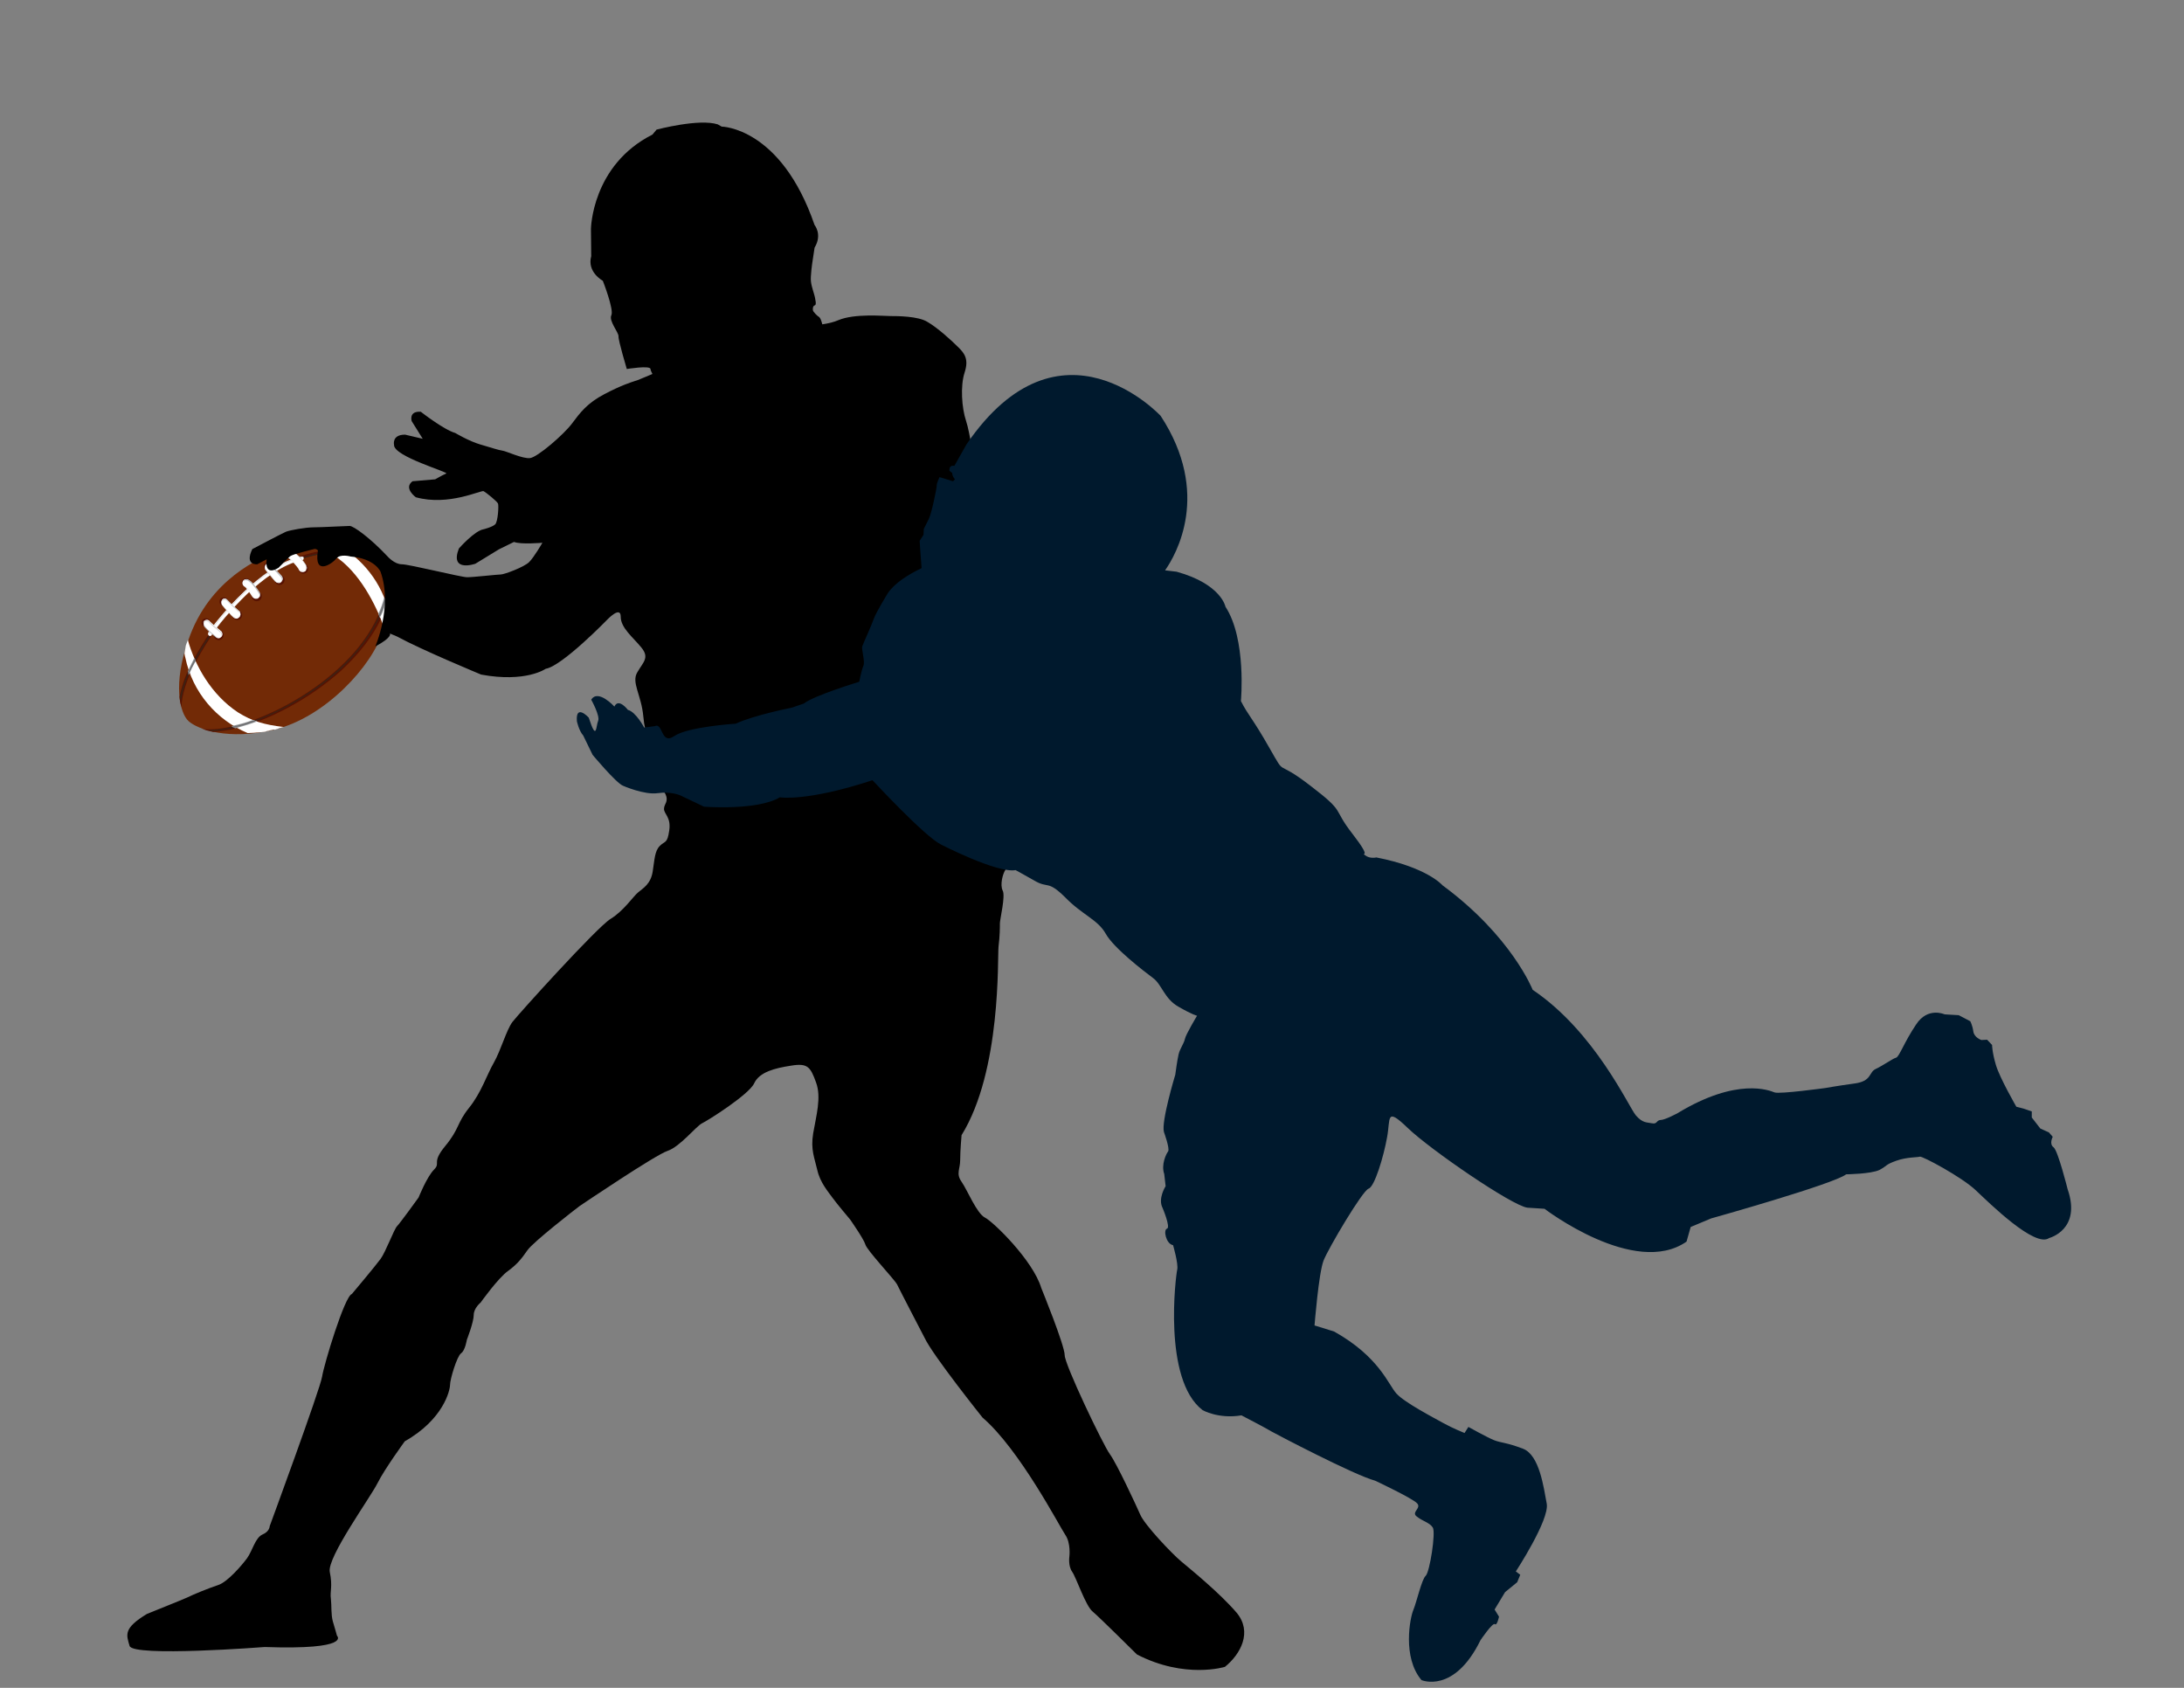 <?xml version="1.0" encoding="utf-8"?>
<!-- Generator: Adobe Illustrator 18.1.1, SVG Export Plug-In . SVG Version: 6.00 Build 0)  -->
<svg version="1.1" id="Layer_1" xmlns="http://www.w3.org/2000/svg" xmlns:xlink="http://www.w3.org/1999/xlink" x="0px" y="0px"
	 viewBox="0 0 792 612" enable-background="new 0 0 792 612" xml:space="preserve">
<rect x="0" y="0" width="792" height="612" fill="#808080" stroke="none"/>
<g>
	<g>
		<g>
			<path fill="#722A06" d="M68.4,261.5c3.4,3,14.4,7,30.9,3.1c18.8-4.4,35.9-23.6,39.3-35.3c3.4-11.9,3.3-19.9-0.8-26.6
				c-5.6-9.2-28.5-6.6-36.8-3.1c-6.6,2.6-25.1,10.3-32.7,32.5C62.6,248,65.2,258.6,68.4,261.5z"/>
			<path fill="#722A06" d="M71.5,253.7c1.9,1.6,8.1,3.7,17.3,1.4c10.4-2.6,19.7-13.4,21.5-20.1c1.8-6.7,1.6-11.1-0.8-14.8
				c-3.3-5.1-15.9-3.3-20.5-1.4c-3.6,1.5-13.8,6-17.8,18.4C68.2,246.2,69.7,252.2,71.5,253.7z"/>
			<path fill="#722A06" d="M74.7,245.9c0.4,0.3,1.8,0.4,3.6-0.4c2.1-1,3.4-3.4,3.6-4.8c0.1-1.4-0.1-2.3-0.7-3
				c-0.8-1-3.3-0.1-4.2,0.5c-0.7,0.4-2.6,1.8-2.9,4.4C73.8,244.5,74.3,245.6,74.7,245.9z"/>
		</g>
		<path fill="#571202" d="M140.4,208.8c-0.1,11.2-6.2,23-17.5,33.4c-11.1,10.3-26.7,18.6-39.7,21.4l0,0c-3.8,0.8-7.1,1-9.9,0.7
			c1.1,0.4,2.5,0.8,4,1.1c1.9-0.1,4-0.4,6.2-0.8l0,0c13.1-2.7,28.9-11.2,40.3-21.5c6.4-6,11.4-12.3,14.4-18.8
			c1.6-3.6,2.7-7,3.3-10.5C140.9,211.9,140.8,210.3,140.4,208.8z"/>
		<path fill="#571202" d="M115.7,201c1.9-0.4,3.7-0.7,5.3-1c0.7-0.1,1.4-0.3,2.1-0.3c4.8-0.8,8.2-1,10.7-0.7
			c-0.8-0.4-1.8-0.8-2.7-1.2c-2.3,0-5.1,0.3-8.1,0.8c-0.7,0.1-1.4,0.3-2.1,0.3c-1.6,0.3-3.4,0.5-5.3,1c-4.9,1-12.5,3.1-20.8,9.2
			c-8.8,6.4-17,16.4-24.4,29.6c-2.7,4.8-4.5,9.7-5.3,14c0.1,1.4,0.4,2.6,0.7,3.7c0.1-4.2,1.9-10.4,5.6-17.1
			C87.5,210.2,103.7,203.6,115.7,201z"/>
		<g>
			<path fill="#3B2314" d="M83.2,264.3c-2.2,0.4-4.2,0.7-6.2,0.8c-0.5-0.1-1.1-0.3-1.6-0.4c2.3,0,4.8-0.3,7.7-0.8
				c13-2.7,28.6-11.1,39.9-21.4c10.5-9.7,16.7-20.5,17.5-31.1c0.1,0.8,0.1,1.5,0.1,2.3c-0.5,3.4-1.6,7-3.1,10.4
				c-3,6.4-7.8,12.7-14.2,18.8C112,253,96.3,261.5,83.2,264.3L83.2,264.3z"/>
			<path fill="#3B2314" d="M65.6,254.4c-0.1-0.5-0.1-1.1-0.3-1.6c0.8-4.2,2.7-9.2,5.3-13.8c7.4-13.1,15.5-23.1,24.4-29.4
				c8.2-6,15.7-8.1,20.7-9c1.9-0.4,3.7-0.7,5.3-1c0.7-0.1,1.4-0.3,2.1-0.3c3-0.5,5.8-0.8,7.9-0.8c0.4,0.1,0.8,0.3,1.2,0.4
				c-2.6-0.1-5.6,0.1-9.2,0.8c-0.7,0.1-1.4,0.3-2.1,0.3c-1.6,0.3-3.4,0.5-5.3,1c-12.2,2.5-28.3,9.2-44.6,38.3
				C68.1,244.4,66.2,249.9,65.6,254.4L65.6,254.4z"/>
		</g>
		<circle fill="#571202" cx="79.3" cy="230.3" r="1.8"/>
		<circle fill="#571202" cx="86" cy="223" r="1.8"/>
		<circle fill="#571202" cx="93.1" cy="216.2" r="1.8"/>
		<circle fill="#571202" cx="101.4" cy="210.3" r="1.8"/>
		<circle fill="#571202" cx="110" cy="206.2" r="1.8"/>
		<circle fill="#571202" cx="74.7" cy="225.8" r="1.6"/>
		<circle fill="#571202" cx="81.2" cy="218.2" r="1.6"/>
		<circle fill="#571202" cx="89.3" cy="211.3" r="1.6"/>
		<circle fill="#571202" cx="97.3" cy="205.4" r="1.6"/>
		<circle fill="#3B2314" cx="105.3" cy="201" r="1.6"/>
		<g>
			<g>
				<path fill="#FFFFFF" d="M119.9,196.3c-2.1,0-4.2,0.1-6.3,0.4c2.5,1.2,4.8,2.9,7.8,4.9c8.9,5.8,14.8,17.5,17.8,25.7l0,0
					c0.1-0.3,0.1-0.5,0.3-0.8v-0.1c0.1-0.3,0.1-0.5,0.1-0.8c0,0,0,0,0-0.1c0.4-1.8,0.8-3.4,1-5.1l0,0
					C137.5,209.5,129.7,200.8,119.9,196.3z"/>
				<path fill="#FFFFFF" d="M100.3,264.4c0.3-0.1,0.5-0.1,0.8-0.3l0,0c0.5-0.1,1.2-0.4,1.8-0.5c-7-0.8-11.5-2.1-16.6-5.3
					c-9.7-6.4-15.6-17-18.2-26.3c0,0,0,0,0,0.1c-0.3,0.7-0.4,1.2-0.7,1.9l0,0c0,0.1-0.1,0.4-0.1,0.5c0,0,0,0,0,0.1s-0.1,0.4-0.1,0.5
					c0,0,0,0,0,0.1c0,0.1-0.1,0.4-0.1,0.5l0,0c0,0.1-0.1,0.4-0.1,0.5l0,0c0,0.3-0.1,0.4-0.1,0.7c0.1,0.5,0.1,1,0.3,1.5
					c2.6,12.7,11.4,22.7,22.6,27.4c0.7,0,1.5-0.1,2.3-0.1l0,0c0.4,0,0.8-0.1,1.1-0.1c0,0,0,0,0.1,0c0.4,0,0.8-0.1,1.1-0.1l0,0
					c0.4,0,0.8-0.1,1.2-0.1l0,0c0.4,0,0.8-0.1,1.1-0.3h0.1c0.4-0.1,0.8-0.1,1.1-0.3h0.1c0.4-0.1,0.8-0.1,1.2-0.3
					C99.6,264.7,99.9,264.5,100.3,264.4L100.3,264.4z"/>
			</g>
		</g>
		<path fill="#929497" d="M68.1,243.4c0.7-1.5,1.5-3.1,2.3-4.7v-0.1c0.1,0.4,0.4,0.8,0.5,1.2c-1,1.8-1.8,3.4-2.5,5.1
			C68.4,244.4,68.2,243.8,68.1,243.4z M119.4,200.4c0.5-0.1,1.1-0.1,1.6-0.3c0.7-0.1,1.4-0.3,2.1-0.3c0.7-0.1,1.5-0.3,2.1-0.3
			c-0.4-0.3-1-0.5-1.4-0.8c-0.3,0-0.7,0.1-1,0.1c-0.7,0.1-1.4,0.3-2.1,0.3c-0.8,0.1-1.8,0.3-2.7,0.4
			C118.6,199.8,119,200,119.4,200.4z M91.6,261.1c-2.6,1-5.2,1.6-7.7,2.2c0.4,0.3,0.8,0.5,1.4,0.8c2.6-0.7,5.2-1.5,7.9-2.5
			C92.6,261.4,92.1,261.2,91.6,261.1z M140,218.4c-0.1-0.5-0.4-1.2-0.7-1.8c-0.5,2.1-1.2,4-2.1,6c0.1,0.4,0.4,1,0.5,1.4
			C138.8,222.2,139.4,220.3,140,218.4z"/>
		<g>
			<path fill="#6D6E70" d="M123,199.1c-0.7,0.1-1.4,0.3-2.1,0.3c-0.8,0.1-1.6,0.3-2.5,0.4c0.1,0.1,0.4,0.3,0.5,0.4
				c0.7-0.1,1.4-0.3,1.9-0.3c0.7-0.1,1.4-0.3,2.1-0.3c0.5-0.1,1.2-0.1,1.8-0.3c-0.1-0.1-0.4-0.3-0.5-0.4
				C123.8,198.9,123.4,198.9,123,199.1z"/>
			<path fill="#6D6E70" d="M92.7,261.5c-0.3-0.1-0.4-0.1-0.7-0.3c-2.6,1-5.2,1.8-7.8,2.3c0.1,0.1,0.4,0.3,0.5,0.3
				C87.4,263.3,90,262.5,92.7,261.5z"/>
			<path fill="#6D6E70" d="M68.2,243.8c0.1,0.3,0.1,0.4,0.3,0.5c0.7-1.6,1.5-3.3,2.5-4.9c-0.1-0.1-0.1-0.4-0.3-0.5
				C69.7,240.6,68.9,242.2,68.2,243.8z"/>
			<path fill="#6D6E70" d="M137.7,223.7c0.8-1.9,1.5-3.8,2.1-5.8c-0.1-0.3-0.1-0.5-0.3-0.8c-0.5,1.9-1.2,4-2.1,5.9
				C137.5,223.3,137.7,223.4,137.7,223.7z"/>
		</g>
		<g>
			<path fill="#FFFFFF" d="M76.3,230.6c-0.1,0-0.4,0-0.5-0.1c-0.4-0.3-0.4-0.7-0.3-1.1c1.8-2.7,6.8-9,13-14.9
				c5.2-4.9,13-11.1,20.4-12.6c0.1,0,0.3,0,0.4-0.1c0.4-0.1,0.8,0.1,0.8,0.5c0.1,0.4-0.1,0.8-0.5,0.8c-7.1,1.4-14.8,7.4-20,12.3
				c-6,5.8-11,11.9-12.7,14.7C76.7,230.4,76.6,230.6,76.3,230.6L76.3,230.6z"/>
		</g>
		<path fill="#A6A8AB" d="M109.7,201.9c0.1,0.1,0.3,0.3,0.3,0.4c0.1,0.4-0.1,0.8-0.5,0.8c-7.1,1.4-14.8,7.4-20,12.3
			c-6,5.8-11,11.9-12.7,14.7c-0.1,0.1-0.3,0.3-0.4,0.3c-0.1,0-0.4,0-0.5-0.1l0,0c0.1,0.1,0.4,0.1,0.5,0.1c0.1,0,0.4-0.1,0.4-0.3
			c1.8-2.7,6.7-8.9,12.7-14.7c5.2-4.9,12.9-11,20-12.3c0.4-0.1,0.7-0.4,0.5-0.8C110.1,202.2,110,202.1,109.7,201.9z"/>
		<path fill="#D0D2D3" d="M75.8,229.7c1.8-2.7,6.8-9,13-14.9c5.2-4.9,13-11.1,20.4-12.6c0.1,0,0.3,0,0.4-0.1c0.3,0,0.5,0,0.7,0.3
			c-0.1-0.4-0.4-0.5-0.8-0.5c-0.1,0-0.3,0-0.4,0.1c-7.4,1.5-15.1,7.7-20.4,12.6c-6.2,5.9-11.1,12.1-13,14.9c-0.1,0.3-0.1,0.7,0,1
			C75.6,230.2,75.6,229.9,75.8,229.7z"/>
		<g>
			<path fill="#FFFFFF" d="M79.5,231.4c-0.4,0.1-0.8,0-1.1-0.3c0,0-0.1-0.1-0.3-0.3c-2.6-2.2-3.7-3.3-4.1-4
				c-0.4-0.7-0.1-1.5,0.4-1.9c0.7-0.4,1.4-0.1,1.8,0.5c0.1,0.1,0.7,0.8,3.6,3.1c0.3,0.3,0.3,0.3,0.4,0.3c0.5,0.5,0.7,1.4,0.1,2.1
				C80,231.2,79.7,231.4,79.5,231.4L79.5,231.4z"/>
			<path fill="#FFFFFF" d="M79.3,230.7c-0.1,0-0.4,0-0.5-0.1c0,0-0.1-0.1-0.3-0.1l-0.1-0.1c-1.8-1.4-3.6-3-4-3.7
				c-0.1-0.3-0.1-0.7,0.1-1h0.1c0.3,0,0.5,0.1,0.7,0.4c0.3,0.4,1.5,1.6,3.6,3.3c0.3,0.1,0.3,0.3,0.4,0.3c0.3,0.3,0.3,0.7,0.1,1
				C79.5,230.6,79.5,230.6,79.3,230.7L79.3,230.7z"/>
		</g>
		<g>
			<path fill="#FFFFFF" d="M86,224.3c-1,0.1-1.4-0.3-3.1-2.2c-1-1-1.9-2.1-2.3-2.6c-0.5-0.7-0.5-1.6,0.1-2.2s1.4-0.3,1.9,0.4
				c1,1.1,3.3,3.1,3.8,3.6c0.4,0.1,0.7,0.5,0.7,1C87.4,223.2,86.9,224,86,224.3L86,224.3z"/>
		</g>
		<g>
			<path fill="#FFFFFF" d="M93.1,217.1c-0.5,0.1-1.2-0.1-1.6-0.7c-1-1.6-2.2-3.3-2.7-3.6c-0.7-0.3-1.1-1.2-0.8-1.9
				c0.3-0.8,1.1-1.1,1.8-0.7c1.2,0.5,3,2.7,4.2,4.7c0.4,0.7,0.3,1.6-0.5,2.1C93.6,217,93.4,217.1,93.1,217.1L93.1,217.1z"/>
		</g>
		<g>
			<path fill="#FFFFFF" d="M101.4,211.4c-0.5,0.1-1.1-0.1-1.5-0.5l-3.6-4.2c-0.5-0.7-0.4-1.6,0.3-2.2c0.7-0.5,1.2-0.3,1.8,0.3
				l3.8,4.1c0.5,0.7,0.4,1.6-0.3,2.2C101.8,211.3,101.5,211.4,101.4,211.4L101.4,211.4z"/>
		</g>
		<g>
			<path fill="#FFFFFF" d="M110.1,207.4c-0.3,0.1-0.7,0-1.1-0.1c-0.4-0.3-0.7-0.7-0.8-1.1c-0.5-0.8-2.7-3.3-3.3-3.6
				c-0.7-0.4-1.1-1.2-0.7-2.1c0.4-0.7,1.1-0.8,1.9-0.5c0.8,0.4,2.1,1.4,2.9,2.3c1.2,1.4,1.9,2.3,2.1,3c0.1,0.7,0,1.1-0.1,1.4
				C111,207,110.5,207.3,110.1,207.4L110.1,207.4z"/>
		</g>
		<path fill="#BBBDBF" d="M79.5,231.2c-0.4,0.1-0.8,0-1.1-0.3c0,0-0.1-0.1-0.3-0.3c-2.5-2.1-3.7-3.1-4-3.8c-0.3-0.5-0.3-1.2,0.1-1.6
			c-0.5,0.4-0.5,1.2-0.3,1.8c0.4,0.7,1.5,1.8,4,3.8c0.1,0.1,0.3,0.1,0.3,0.3C78.6,231.2,79,231.4,79.5,231.2c0.1,0,0.4-0.1,0.5-0.3
			C79.9,231.1,79.6,231.2,79.5,231.2z"/>
		<path fill="#BBBDBF" d="M86,224c-1,0.1-1.4-0.3-3.1-2.1c-0.8-1-1.8-1.9-2.3-2.5c-0.1-0.1-0.3-0.4-0.3-0.5c0,0.3,0.1,0.5,0.4,0.7
			c0.4,0.5,1.4,1.5,2.3,2.5C84.7,223.9,85.1,224.3,86,224c0.8,0,1.4-0.8,1.2-1.6l0,0C87.3,223,86.7,223.9,86,224z"/>
		<path fill="#D0D2D3" d="M93.7,216.7c-0.1,0.1-0.3,0.1-0.4,0.1c-0.5,0.1-1.2-0.1-1.5-0.7c-1-1.5-2.2-3.1-2.6-3.4
			c-0.7-0.3-1.1-1.1-0.7-1.9c0-0.1,0-0.1,0.1-0.3c-0.1,0.1-0.1,0.3-0.1,0.4c-0.3,0.7,0,1.5,0.7,1.9c0.4,0.3,1.6,1.9,2.6,3.4
			c0.3,0.5,1,0.8,1.5,0.7C93.3,217,93.4,217,93.7,216.7c0.1,0,0.3-0.1,0.4-0.4C94,216.5,93.8,216.6,93.7,216.7z"/>
		<path fill="#D0D2D3" d="M101.9,210.8c-0.1,0.1-0.4,0.3-0.7,0.3c-0.5,0.1-1.1,0-1.4-0.5l-3.4-4.1c-0.4-0.5-0.4-1.1-0.1-1.6
			c-0.4,0.5-0.4,1.2,0,1.8l3.4,4.1c0.4,0.4,1,0.5,1.4,0.5C101.5,211.3,101.6,211.1,101.9,210.8c0,0,0.1-0.1,0.3-0.3
			C102.1,210.7,102.1,210.7,101.9,210.8z"/>
		<path fill="#D0D2D3" d="M110.1,207.1c-0.3,0-0.7,0-1-0.1c-0.4-0.3-0.7-0.5-0.7-1c-0.5-0.8-2.6-3.1-3.1-3.4c-0.7-0.4-1-1.2-0.7-1.9
			c0,0,0,0,0-0.1l-0.1,0.1c-0.4,0.7-0.1,1.6,0.7,1.9c0.5,0.3,2.7,2.6,3.1,3.4c0.1,0.4,0.3,0.8,0.7,1
			C109.3,207.3,109.7,207.3,110.1,207.1c0.3,0,0.7-0.3,0.8-0.5C110.7,206.9,110.4,207.1,110.1,207.1z"/>
		<path fill="#D8D8D8" d="M74.1,225.4c0.7-0.4,1.4-0.1,1.8,0.5c0.1,0.1,0.7,0.8,3.6,3.1c0.3,0.3,0.3,0.3,0.4,0.3
			c0.4,0.4,0.5,1,0.4,1.5c0.4-0.5,0.3-1.4-0.3-1.9c0,0-0.1-0.1-0.4-0.3c-2.7-2.3-3.4-3-3.6-3.1c-0.4-0.5-1.2-0.8-1.8-0.5
			c-0.3,0.1-0.5,0.4-0.5,0.8C73.8,225.6,74,225.5,74.1,225.4z"/>
		<path fill="#D0D2D3" d="M80.7,217.8c0.7-0.5,1.4-0.3,1.9,0.4c1,1.1,3.3,3.1,3.8,3.6c0.4,0.1,0.7,0.5,0.8,1l0,0c0-0.1,0-0.3,0-0.4
			c-0.1-0.4-0.4-0.8-0.7-1c-0.5-0.5-2.9-2.5-3.8-3.6c-0.5-0.7-1.4-1-1.9-0.4c-0.4,0.4-0.5,1-0.5,1.4
			C80.3,218.4,80.4,218.1,80.7,217.8z"/>
		<path fill="#BBBDBF" d="M94.2,214.8c-1.2-1.9-3-4.2-4.2-4.7c-0.7-0.3-1.4,0-1.8,0.7c0.4-0.4,1-0.5,1.5-0.3c1.2,0.5,3,2.7,4.2,4.7
			c0.3,0.4,0.3,1,0,1.5C94.5,216.2,94.5,215.4,94.2,214.8z"/>
		<path fill="#BBBDBF" d="M102.2,208.9l-3.8-4.1c-0.5-0.7-1.2-0.8-1.8-0.3c-0.1,0.1-0.3,0.3-0.4,0.5c0-0.1,0.1-0.1,0.1-0.1
			c0.7-0.5,1.2-0.3,1.8,0.3l3.8,4.1c0.4,0.4,0.4,1.1,0.1,1.6C102.6,210.3,102.6,209.5,102.2,208.9z"/>
		<path fill="#BBBDBF" d="M111.2,205.4c-0.1-0.7-1-1.6-2.1-3c-0.8-1-2.1-1.9-2.9-2.3c-0.7-0.4-1.5-0.3-1.9,0.4
			c0.4-0.5,1.1-0.5,1.8-0.3c0.8,0.4,2.1,1.4,2.9,2.3c1.2,1.4,1.9,2.3,2.1,3c0.1,0.5,0,1.1-0.1,1.2l0.1-0.1
			C111.2,206.5,111.5,205.9,111.2,205.4z"/>
	</g>
	<path d="M221.1,97l8.9,17.3c0,0-2.6,1.1-3.1,0.7C226.1,114.7,220.2,108.3,221.1,97z"/>
	<polygon points="227.2,117.4 230.4,116.5 231.1,119.5 228.6,119.9 	"/>
	<path d="M448.4,584.7c-6-7-16.4-15.5-20-18.5c-3.6-3-13.4-13.4-14.9-17c-1.5-3.4-8.5-18.5-11-21.9s-16.4-32.5-16.4-35.9
		c0-3.6-8.5-24.4-8.5-24.4c-3-10-17.4-24-20.4-25.5c-3-1.5-6.4-10-8.5-13c-2.1-3-0.5-4.5-0.5-7.9s0.5-9,0.5-9
		c14.5-23.4,13-64.4,13.4-68.3c0.5-4,0.5-7,0.5-8.5s2.1-10,1-11.9c-1-2.1,0-6,1-7.5c1-1.5,0-5.5-1.5-11c-1.5-5.5-2.5-13-2.5-22.5
		c0-9.4,2.5-6,4-11.9c1.5-6,3-9.4,3-13.4c0-4-3-15.5-4.9-21.5c-2.1-6-4.9-10-4.9-11.9c0-2.1,1.5-4.9-0.5-10.4
		c-2.1-5.5-4.5-9.4-4-14.9c0.5-5.5,2.1-10,1.5-16s-1.5-9-1.5-11.5c0-2.5-1.5-13.4-3-17.9s-2.1-12.5-0.5-17.4s0-7-2.5-9.4
		c-2.5-2.5-7.5-7-11-9c-3.4-2.1-11-2.1-13.4-2.1s-13-1-18.9,1.5c-1.6,0.7-3.7,1.2-5.8,1.5c-0.3-1.2-0.7-2.3-1.1-2.6
		c-0.8-0.5-2.2-1.9-2.3-2.5c-0.1-0.7,0-1.6,0.7-1.8s0.1-2.3,0-3s-1.2-3.7-1.4-5.5c-0.3-1.8,0.5-7.1,0.5-7.1l0.8-5.3
		c2.9-4.8,0-8.2,0-8.2c-12.2-35.5-33.7-35.7-33.7-35.7l-1.4-0.8c-6.8-2.2-22.2,1.9-22.2,1.9l-1.5,1.8c-22,11.1-22.3,34.2-22.3,34.2
		l0.1,9.9c-1.6,5.8,4.2,8.9,4.2,8.9s4.1,10.4,3.1,12.5c-1,2.1,2.7,6.2,2.6,7.7c-0.1,1.4,3,11.8,3,11.8s8.5-1.4,8.6,0
		c0,0.4,0.3,1,0.7,1.8c-3.6,1.5-5.9,2.5-6.2,2.5c-1.5,0.5-4.9,1.5-11.2,4.8c-6.3,3.3-8.8,6.7-11.8,10.7c-3,4-12.5,12.2-15.2,12.5
		c-2.7,0.3-8.5-2.5-10-2.7s-3.7-1-7.9-2.2c-4.2-1.2-9.2-4.2-9.2-4.2c-4.2-1.2-12.5-7.7-12.5-7.7c-4.5-0.3-3.3,3.4-3.3,3.4l4,6.4
		l-6.4-1.5c-4.9,0-4,3.7-4,3.7c-0.3,4.2,20.3,10,18.9,10.4c-1.2,0.5-4,2.1-4,2.1l-8.2,0.7c-3.4,2.5,1.2,5.8,1.2,5.8
		c11.9,3.3,23.7-2.7,24.6-2.2s4.9,3.7,5.2,4.5c0.3,0.7,0,6.4-1,7.5c-1,1-4.2,1.8-4.2,1.8c-3.3,0.5-9,7-9,7c-3.4,8.8,6,5.5,6,5.5
		l8.5-5.2l5.5-2.7c2.5,1,10.3,0.3,10.3,0.3s-3,5.2-4.8,7c-1.8,1.8-9,4.5-10.3,4.5c-1.2,0-10,1-12.2,1c-2.2,0-21-4.7-23.7-4.7
		c-2.7,0-5.2-2.9-5.2-2.9c-6.3-6.7-12.3-11-13.7-11c-1.4,0-10,0.5-13,0.5s-8.5,1-10.1,1.6c-1.6,0.7-12.2,6.3-12.2,6.3
		c-2.9,6,1.8,5.5,1.8,5.5l3.4-1.8c-0.8,6.7,4.4,3,4.4,3s3.1-3.3,4.1-4.1c1-0.8,7.7-2.3,8.6-2.6s1.5,0.5,1.5,0.5
		c-1.6,9.6,5.3,4.7,6.7,2.9c1.4-1.8,5.2-0.7,5.2-0.7c8.8,0.7,10.8,5.5,10.8,5.5c4.5,12.6-1.9,27.1-1.9,27.1c6.4-3.4,5.3-4.7,5.3-4.7
		l2.6,1.1c9,4.9,30.5,13.8,30.5,13.8c16.2,3,23.4-2.1,23.4-2.1c6-1,22.3-17.8,22.3-17.8s4.9-5.2,4.9-1.1c0,4.1,4.5,7.5,7.5,11.2
		c3,3.7,0.7,5.2-1.5,9c-2.2,3.7,1.5,8.2,2.2,16c0.7,7.8,2.2,5.2,1.5,7.8c-0.7,2.6,0.4,8.2,0.4,12.3s4.5,4.9,6,7.8
		c1.5,3-0.4,3.7-0.4,5.6s2.6,3,1.9,7.8c-0.7,4.9-1.5,3.7-3.4,5.6c-1.9,1.9-1.9,4.9-2.6,9.3c-0.7,4.5-3.4,6-5.2,7.5
		c-1.9,1.5-5.2,6.7-10.1,9.7c-4.9,3-33.3,34.4-35.6,37.4c-2.2,3-4.1,10.1-6.7,14.7c-2.6,4.5-4.5,10.8-9,16.4
		c-4.5,5.6-3.4,7.5-8.6,13.8c-5.2,6.3-1.5,6-4.1,8.6c-2.6,2.6-5.6,10.1-5.6,10.1s-6.7,9.3-7.8,10.4c-1.1,1.1-4.1,9.3-6,11.9
		c-1.9,2.6-10.4,12.7-10.4,12.7c-2.6,0.7-10.1,25.5-10.8,30c-0.7,4.5-19,54.2-19,54.2s0,1.9-2.6,3c-2.6,1.1-3.7,6-5.6,8.6
		c-1.9,2.6-7.1,8.6-10.4,9.7c-3.4,1.1-9.7,3.7-11.2,4.5c-1.5,0.7-14.7,6-14.7,6c-8.6,5.2-7.5,7.5-6.3,11.6c1.1,4.1,49,0.4,49,0.4
		c31.8,1.1,26.2-4.1,26.2-4.1s-0.7-2.6-1.5-5.2c-0.7-2.6-0.4-5.6-0.7-8.2c-0.4-2.6,0.7-4.5-0.4-9.7c-1.1-5.2,14.7-27,17.3-32.2
		c2.6-5.2,9.9-15.2,9.9-15.2c14-7.9,16.4-18.5,16.4-20.4c0-2.1,2.5-10.4,4-11.5c1.5-1,2.1-4.9,2.1-4.9s2.5-6.4,2.5-9
		c0-2.5,2.5-4.5,2.5-4.5s6.4-9,10-11.5c3.4-2.5,4.9-4.5,7-7.5c2.1-3,17.4-14.9,18.9-16c1.5-1,27.4-18.5,31.9-20s10.4-9,12.5-10
		c2.1-1,17-10.4,18.9-14.5c1.9-4.1,7.5-5.5,13.4-6.4c6-1,7,0.5,9,6c2.1,5.5,0,12.5-1,18.5c-1,6,0.5,9,1.5,13.4c1,4.5,4,7.9,5.5,10
		c1.5,2.1,6.4,7.9,6.4,7.9s4.9,7,5.5,9c0.5,2.1,10.4,12.5,11.5,14.5c1,2.1,10,19.4,10,19.4c3,6.4,21,28.9,21,28.9
		c13.4,11.5,27.9,39.4,30,42.5c2.1,3,1.5,7.9,1.5,7.9s-0.5,3.4,1,5.5c1.5,2.1,4.9,12.5,7.5,14.5c2.5,2.1,16,15.5,16,15.5
		c17.4,9,31.9,4.5,31.9,4.5C449.9,599.8,454.3,591.7,448.4,584.7z"/>
</g>
<path fill="#00192D" d="M213.5,260.2c2.9,9,2.6,3,3.4,1.2c0.8-1.8-2.5-7.7-2.5-7.7c2.5-4,8.4,2.5,8.4,2.5c1.5-3.3,4.9,1.2,4.9,1.2
	c2.9,0.7,5.9,6.4,5.9,6.4l3.8-0.5c3.1-1.5,2.2,7,7.1,3.6c4.9-3.4,22.3-4.5,22.3-4.5c6.6-3.1,20.3-5.8,20.3-5.8l4.4-1.5
	c3.6-2.9,20.1-7.9,20.1-7.9s0.8-4.2,1.5-5.8c0.7-1.5-0.8-6-0.4-7.1c0.4-1.1,3.4-7.7,4.2-10c0.8-2.3,5.1-9.3,5.1-9.3
	c2.6-3.7,7.4-6.7,12.2-9c-0.4-4.9-0.7-9.9-0.7-9.9l1.4-2.2l0.1-2.1l1.8-3.6c1-1.9,2.9-11.2,2.9-12.1c-0.1-0.8,1-3.1,1-3.1l4.9,1.5
	l0.7-0.7c-0.7-0.8-1-1.6-1-2.3l-1-0.8c-0.1-1.9,1-1.9,1.8-1.8l4.4-7.8c34-49.7,70.4-10.3,70.4-10.3c18.4,28.1,5.6,50.3,1.6,56
	l4.2,0.5c16.2,4.5,17.7,12.7,17.7,12.7c7.7,11.8,5.6,34.2,5.6,34.2c2.7,5.3,4.1,6,10.4,17.1c6.3,11,1.6,3.4,14.8,13.6
	c13.1,10,7.7,7.8,15.3,17.5c7.5,9.7,2.7,6.3,4.5,7.7c1.8,1.4,4.1,0.8,4.1,0.8c18.5,3.6,24,10.1,24,10.1
	c25.1,18.5,32.7,37.9,32.7,37.9c22.6,15.2,34.9,42.6,37.4,45.5s4,2.5,5.9,2.9c1.9,0.4,1.5-1.1,3.1-1.2c1.6,0,6.2-2.5,6.2-2.5
	c21.6-13.1,33.3-8.2,35.1-7.5c1.8,0.7,18.5-1.6,18.5-1.6s3.8-0.7,10.3-1.6c6.6-0.8,5.3-4.1,7.9-5.3s6.2-3.8,7.4-4.1
	c1.2-0.4,2.9-5.6,7.3-12.1c4.2-6.4,10.3-3.6,10.3-3.6l5.1,0.3l4.2,2.2c0,0,0.8,1.5,1.1,3.7c0.3,2.2,2.9,3.1,2.9,3.1l2.1-0.1l1.8,1.9
	c0,0,0,2.6,1.4,7.3c1.4,4.7,7.4,15.1,7.4,15.1l2.7,0.7l2.9,1v2.2l3.1,4l3.1,1.4l1.4,1.6c0,0-1.4,2.6,0.3,3.8
	c1.6,1.2,5.1,15.2,5.1,15.2c5.1,14.7-6.7,17.7-6.7,17.7c-5.1,3.7-21.6-12.6-26.6-17.3c-4.9-4.7-19.4-12.5-20.3-12.2
	c-0.8,0.3-4.7,0.1-8.6,1.5c-4.1,1.5-2.9,1.6-6,3.3c-3.1,1.5-12.1,1.6-12.1,1.6c-4.7,3.6-49,16-49,16l-7.4,3.1l-1.5,5.3
	c-18.8,13.1-51.5-11.9-51.5-11.9l-6.2-0.4c-5.6-0.7-35.3-21.1-43.4-28.9c-8.1-7.8-6.2-3.4-7.5,3.4c-1.2,6.8-4.5,17.9-6.7,18.6
	c-2.2,0.7-14.5,21.5-16.3,26s-3.3,23.6-3.3,23.6l7.1,2.2c16.4,9.2,19.6,19.2,22.6,22.5c3,3.3,13.6,8.8,17,10.7
	c3.4,1.9,7.7,3.6,7.7,3.6l1.4-2.2c0,0,6.8,3.8,9.3,4.8s4.5,0.8,10.5,3.1c6,2.3,7.5,14.1,8.6,19.9c1.1,5.8-11.2,24.6-11.2,24.6
	l1.6,1.2l-1.1,2.7l-4.4,3.6l-3.8,6.3l1.6,2.6c0,0-0.7,3.4-1.5,2.7c-0.8-0.7-5.2,5.8-5.2,5.8c-9.6,19.6-21.4,14.5-21.4,14.5
	c-7-8.2-4.2-22.7-2.9-25.6c1.2-3,3-11,4.4-12.2c1.5-1.4,3.7-15.7,2.6-17.5c-1.1-1.8-3.7-2.3-5.8-4c-2.2-1.6,1.8-3,0.1-4.8
	c-1.6-1.8-15.2-8.2-15.2-8.2c-7.8-2.1-36.7-17.3-37.7-17.9c-1-0.7-10.8-5.8-10.8-5.8c-8.4,1.4-14.1-1.9-14.1-1.9
	c-14.5-11.1-9.7-48.9-9.2-50.9c0.5-2.1-1.5-8.9-1.5-8.9c-2.6-0.5-3.6-5.6-2.2-6c1.4-0.4-1.6-7.5-1.6-7.5c-1.8-3.4,1.1-7.9,1.1-7.9
	l-0.5-4.4c-1.2-3.4,0.7-7.3,1.4-8.2c0.7-1-1.5-7-1.5-7c-1.1-3.7,4.1-20.8,4.1-20.8s0.7-5.3,1.2-7.4s1.9-3.8,2.3-5.6
	c0.3-1.6,4.4-8.4,4.4-8.4s-1.6-0.3-6.8-3.3c-5.1-2.9-6-8.1-9.2-10.4c-3.1-2.3-14.2-10.8-17.1-16c-2.9-5.2-8.5-6.8-14.8-13.3
	c-6.4-6.3-6-3-11.1-6c-5.1-2.9-6.8-3.8-6.8-3.8c-6.7,1.2-27.1-9.3-27.1-9.3c-6-3-24.8-23.3-24.8-23.3c-24.1,7.9-33.6,6.2-33.6,6.2
	c-8.2,4.9-27.5,3.4-27.5,3.4l-8.6-4.1c0,0-3.3-1.5-8.2-0.8c-4.9,0.7-12.6-2.7-12.6-2.7c-2.6-1.1-11-11.2-11-11.2l-3.4-7
	c-1.6-1.8-2.3-5.2-2.3-5.2C208.7,255,213.5,260.2,213.5,260.2z"/>
</svg>
